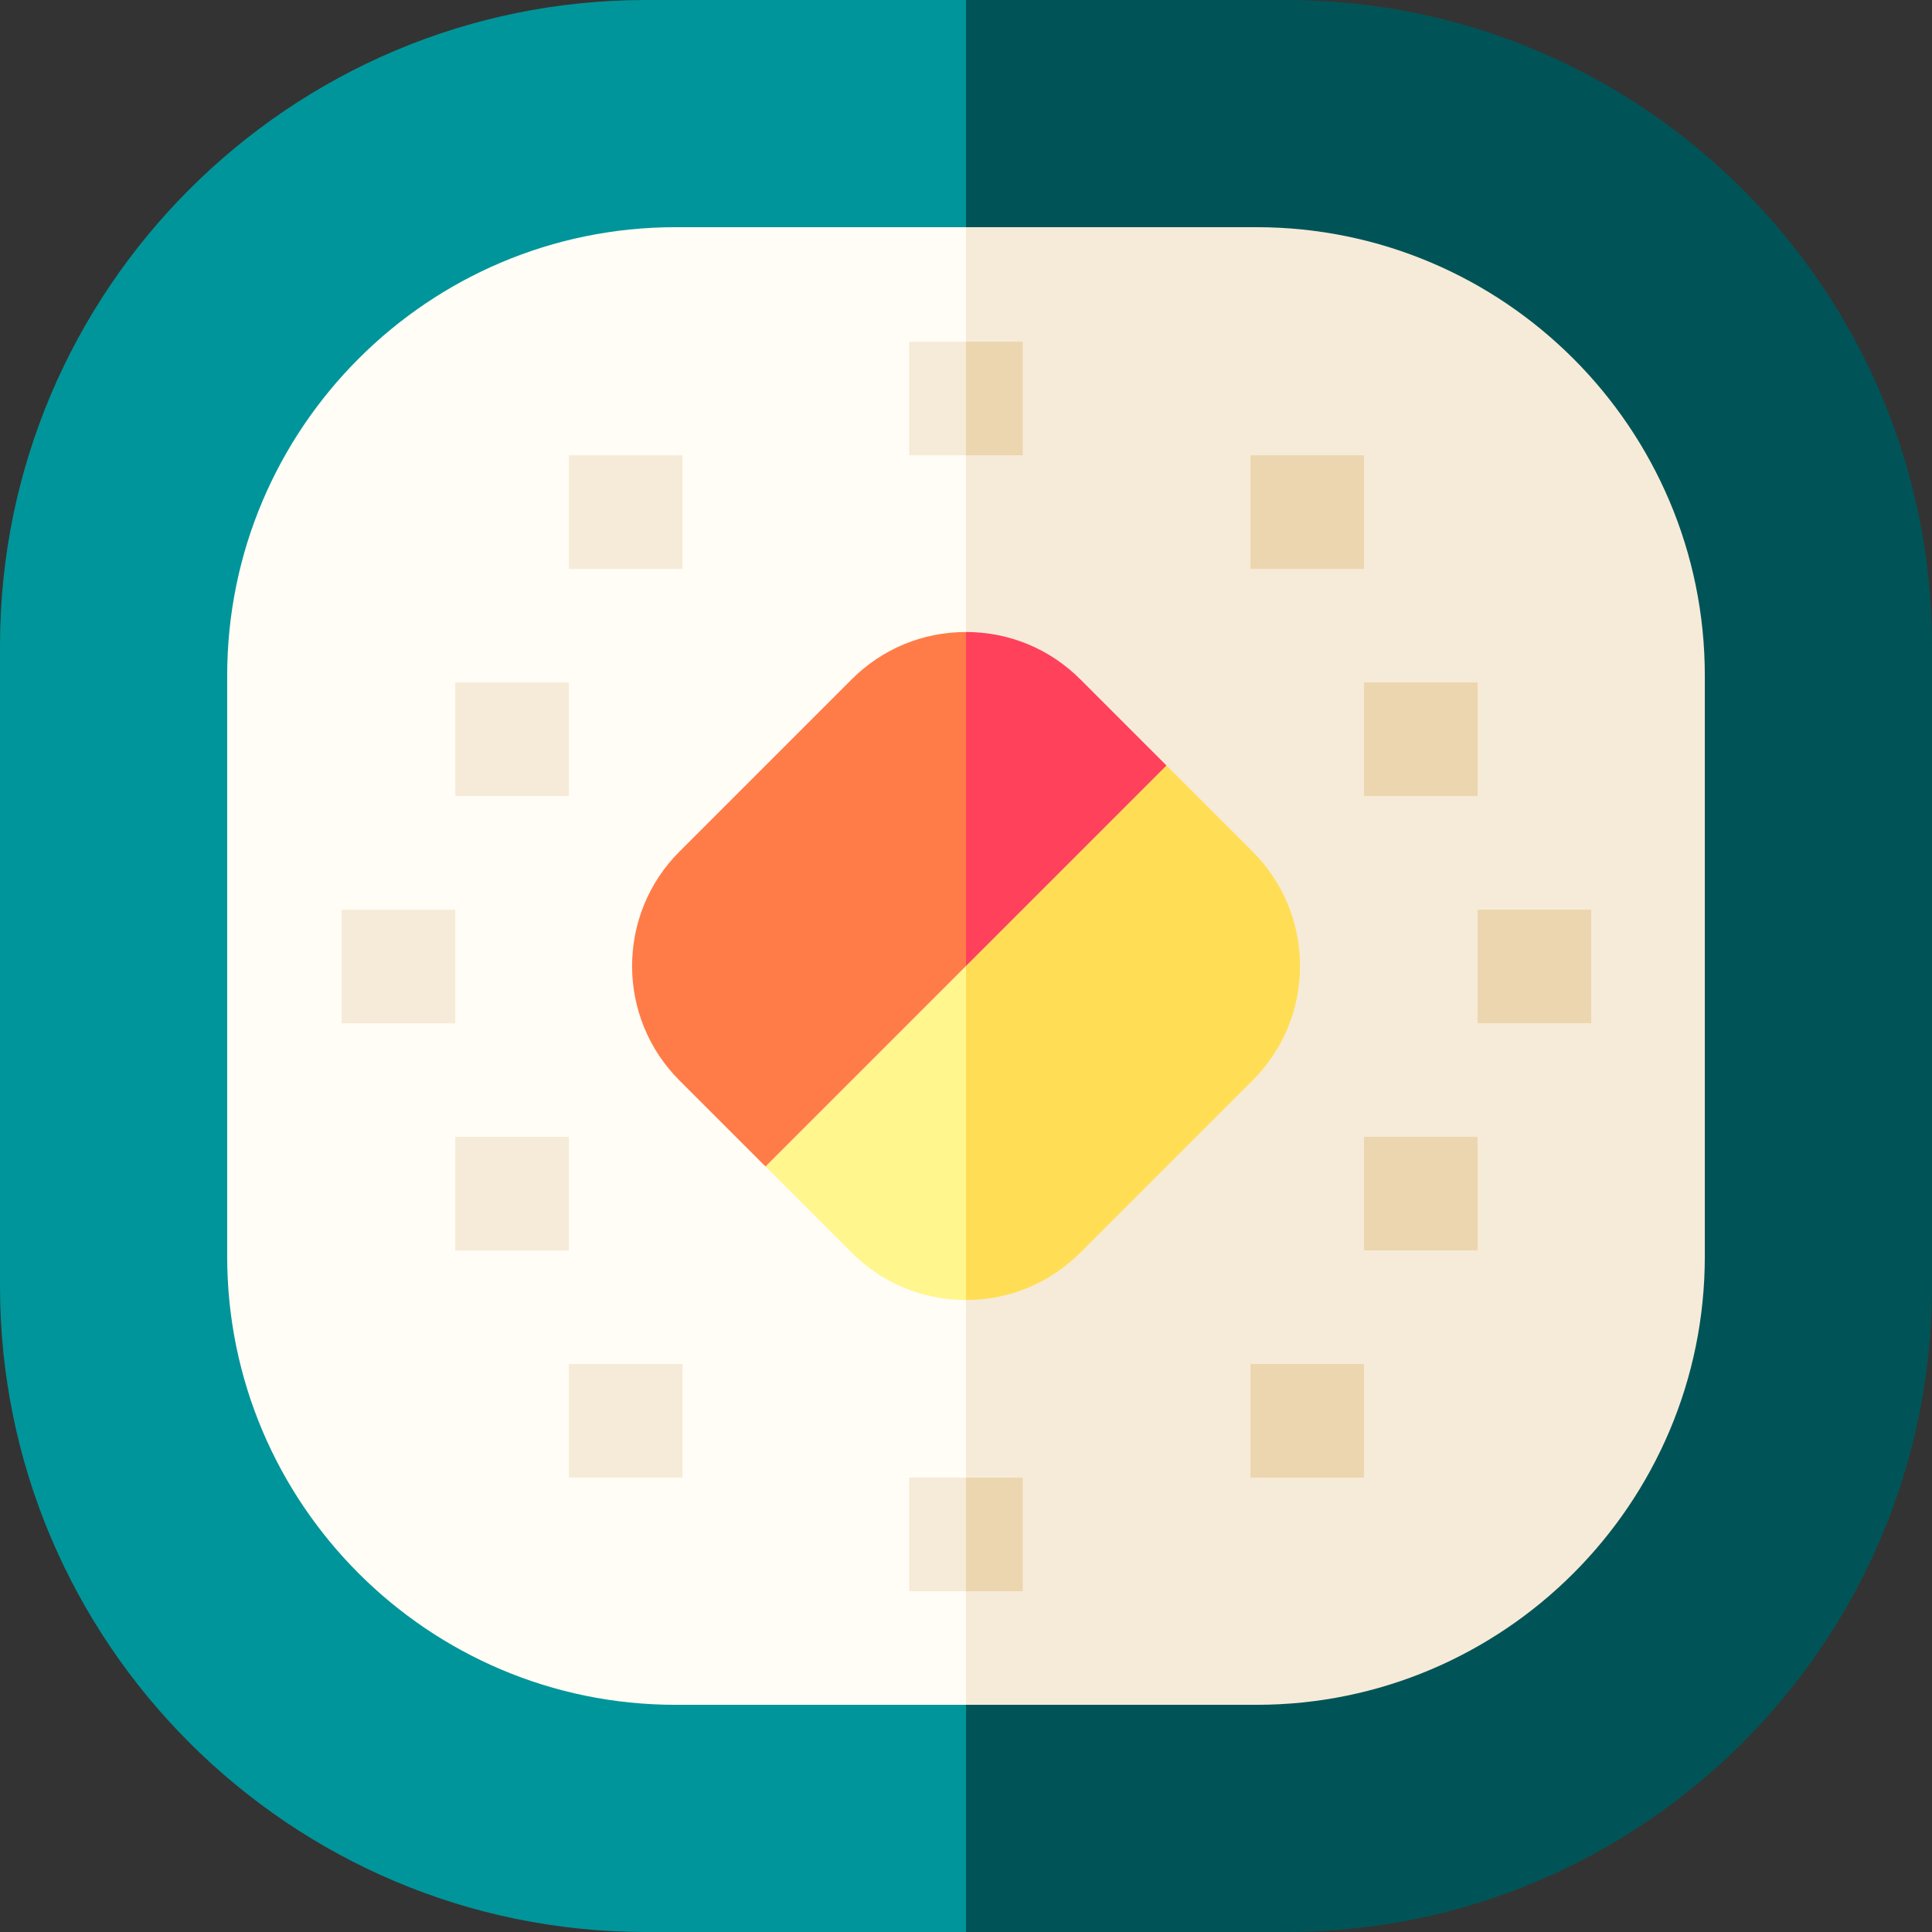 <svg id="Layer_1" enable-background="new 0 0 510.24 510.24" height="512" viewBox="0 0 510.24 510.24" width="512" xmlns="http://www.w3.org/2000/svg"><rect x="0" y="0" width="510.24" height="510.24" fill="#333333" stroke="none"/><g><path d="m510.24 170.56v169.13c0 94.04-76.51 170.55-170.55 170.55h-84.57l-11.317-243.803 11.317-266.437h84.57c94.04 0 170.55 76.51 170.55 170.56z" fill="#005457"/><path d="m255.12 0v510.24h-84.56c-94.05 0-170.56-76.51-170.56-170.55v-169.13c0-94.05 76.51-170.56 170.56-170.56z" fill="#00959a"/><path d="m450.24 178.4v153.44c0 65.29-53.11 118.4-118.4 118.4h-76.72l-18.236-197.215 18.236-193.025h76.72c65.29 0 118.4 53.11 118.4 118.4z" fill="#f6ebd8"/><path d="m255.12 60v390.24h-76.72c-65.29 0-118.4-53.11-118.4-118.4v-153.44c0-65.29 53.11-118.4 118.4-118.4z" fill="#fffdf5"/><path d="m343.33 255.12c0 11.41-4.44 22.13-12.51 30.2l-45.5 45.5c-8.07 8.07-18.79 12.51-30.2 12.51l-7.5-44.105 7.5-44.105 52.95-52.95 22.75 22.76c8.07 8.06 12.51 18.78 12.51 30.19z" fill="#ffde55"/><path d="m255.12 255.12v88.21c-11.41 0-22.13-4.44-30.2-12.51l-22.75-22.75z" fill="#fff68e"/><path d="m308.07 202.17-52.95 52.95-7.5-44.105 7.5-44.105c11.41 0 22.13 4.44 30.2 12.51z" fill="#ff415b"/><path d="m255.12 166.91v88.21l-52.95 52.95-22.75-22.75c-16.65-16.65-16.65-43.75 0-60.39l45.51-45.51c8.06-8.07 18.78-12.51 30.19-12.51z" fill="#ff7c48"/><path d="m120.24 180.24h30v30h-30z" fill="#f6ebd8"/><path d="m90.24 240.24h30v30h-30z" fill="#f6ebd8"/><path d="m390.24 240.24h30v30h-30z" fill="#ecd6af"/><path d="m120.24 300.24h30v30h-30z" fill="#f6ebd8"/><path d="m150.24 360.24h30v30h-30z" fill="#f6ebd8"/><path d="m360.24 300.24h30v30h-30z" fill="#ecd6af"/><path d="m150.24 120.24h30v30h-30z" fill="#f6ebd8"/><path d="m270.12 90.24v30h-15l-7.5-15 7.5-15z" fill="#ecd6af"/><path d="m240.12 90.24h15v30h-15z" fill="#f6ebd8"/><path d="m270.12 390.24v30h-15l-4.874-15 4.874-15z" fill="#ecd6af"/><path d="m240.12 390.24h15v30h-15z" fill="#f6ebd8"/><g fill="#ecd6af"><path d="m330.24 120.24h30v30h-30z"/><path d="m330.24 360.24h30v30h-30z"/><path d="m360.24 180.24h30v30h-30z"/></g></g></svg>